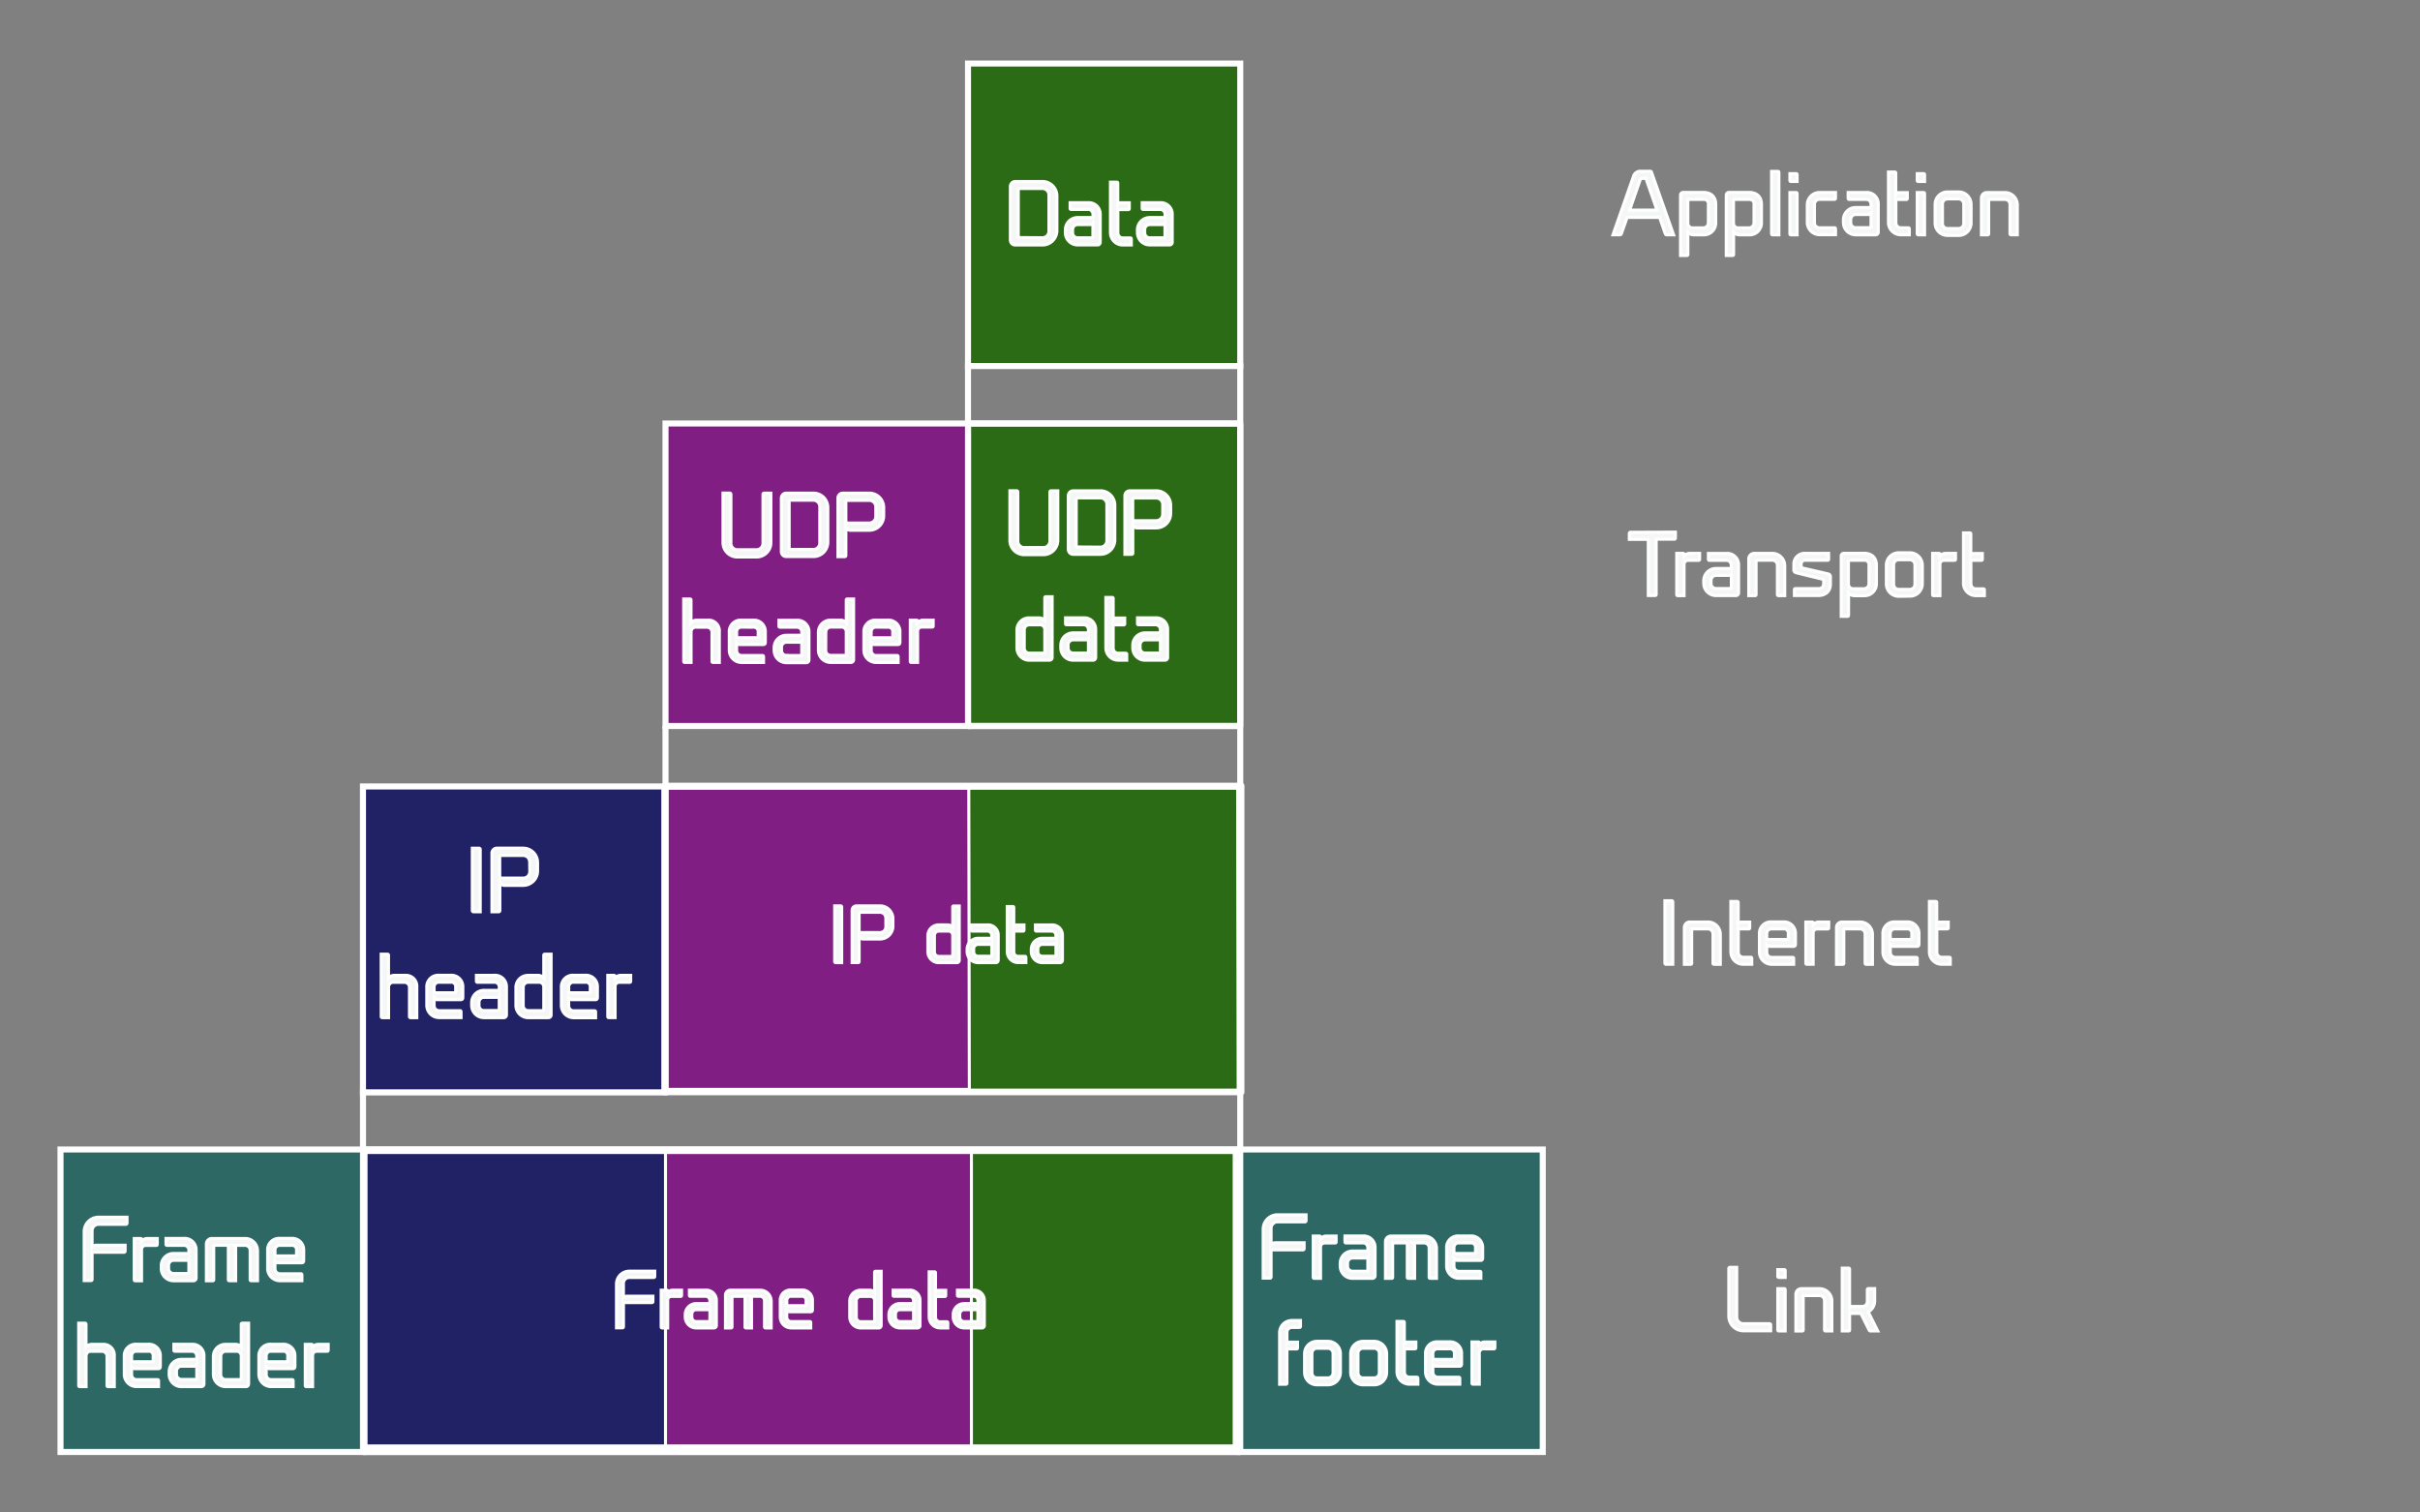 <svg id="svg2" xmlns="http://www.w3.org/2000/svg" viewBox="0 0 800 500">
  <rect x="0" y="0" width="800" height="500" fill="#808080" stroke="none"/>
  <defs>
    <style>
      .cls-1 {
        fill: #fff;
      }

      .cls-1, .cls-10, .cls-12, .cls-13, .cls-2, .cls-3, .cls-4, .cls-5, .cls-6, .cls-7, .cls-8, .cls-9 {
        stroke: #fff;
      }

      .cls-1, .cls-10, .cls-4, .cls-5, .cls-6, .cls-7, .cls-8 {
        stroke-linecap: round;
      }

      .cls-1, .cls-10, .cls-4 {
        stroke-linejoin: round;
      }

      .cls-1, .cls-4, .cls-9 {
        stroke-width: 2px;
      }

      .cls-2, .cls-7 {
        fill: #811e84;
      }

      .cls-12, .cls-13, .cls-2, .cls-3 {
        stroke-miterlimit: 10;
      }

      .cls-3, .cls-4, .cls-8 {
        fill: #2c6b15;
      }

      .cls-5 {
        fill: #2e6864;
      }

      .cls-5, .cls-7 {
        stroke-width: 2px;
      }

      .cls-13, .cls-6 {
        fill: #212166;
      }

      .cls-6 {
        stroke-width: 2.01px;
      }

      .cls-8 {
        stroke-width: 2px;
      }

      .cls-10, .cls-9 {
        fill: none;
      }

      .cls-10 {
        stroke-width: 2.02px;
      }

      .cls-11 {
        isolation: isolate;
      }

      .cls-12 {
        fill: #f5f7f7;
      }
    </style>
  </defs>
  <title>IPModel</title>
  <g id="layer1">
    <rect id="rect2837" class="cls-1" x="120" y="380" width="290" height="100"/>
    <rect id="rect8030" class="cls-2" x="220.57" y="260.58" width="100" height="99.55"/>
    <polygon id="rect4148" class="cls-3" points="320.26 260.58 409.13 260.58 409.31 360.38 320.44 360.38 320.26 260.58"/>
    <rect id="rect2833" class="cls-4" x="320" y="140" width="90" height="100"/>
    <rect id="rect1872" class="cls-5" x="20" y="380" width="100" height="100"/>
    <rect id="rect2761" class="cls-6" x="119.99" y="259.99" width="99.72" height="101.13"/>
    <rect id="rect2763" class="cls-7" x="220" y="140" width="100" height="100"/>
    <rect id="rect2765" class="cls-8" x="320" y="21" width="90" height="100"/>
    <path id="path2767" class="cls-9" d="M120,480H410"/>
    <rect id="rect2769" class="cls-5" x="410" y="380" width="100" height="100"/>
    <path id="path2771" class="cls-9" d="M120,380H410"/>
    <path id="path2773" class="cls-9" d="M120,360v20"/>
    <path id="path2777" class="cls-9" d="M410,360v20"/>
    <path id="path2779" class="cls-9" d="M220,240v20"/>
    <path id="path2783" class="cls-9" d="M410,260V360"/>
    <rect id="rect2835" class="cls-10" x="219.7" y="259.76" width="190.67" height="101.3"/>
    <path id="path2785" class="cls-9" d="M410,260V240"/>
    <path id="path2787" class="cls-9" d="M410,240H320"/>
    <path id="path2789" class="cls-9" d="M320,120v20"/>
    <path id="path2791" class="cls-9" d="M320,140h90"/>
    <path id="path2793" class="cls-9" d="M410,140V120"/>
    <path id="path2795" class="cls-9" d="M410,140V240"/>
    <g id="text1888" class="cls-11">
      <g class="cls-11">
        <path class="cls-12" d="M334,79.36V61.58A1.63,1.63,0,0,1,335.63,60h9a4.76,4.76,0,0,1,4.76,4.76V76.22A4.77,4.77,0,0,1,344.62,81h-9A1.62,1.62,0,0,1,334,79.36Zm10.61-.78a2.13,2.13,0,0,0,2.13-2.13v-12a2.13,2.13,0,0,0-2.13-2.13h-7.45a.51.51,0,0,0-.53.53V78a.53.53,0,0,0,.53.53Z"/>
        <path class="cls-12" d="M363.72,70.9v9.18a.88.88,0,0,1-.9.9h-6.55a4.07,4.07,0,0,1-4.09-4.09V76a4.07,4.07,0,0,1,4.09-4.09H361a.31.31,0,0,0,.31-.31v-.7a1.58,1.58,0,0,0-1.68-1.65h-5.57a.31.31,0,0,1-.31-.31V67h5.88A3.78,3.78,0,0,1,363.72,70.9Zm-7.45,7.7H361a.29.29,0,0,0,.28-.31V73.84a.9.9,0,0,1-.73.42h-4.31a1.64,1.64,0,0,0-1.65,1.65v1A1.64,1.64,0,0,0,356.27,78.6Z"/>
        <path class="cls-12" d="M374,79v2h-2.83a4.09,4.09,0,0,1-4.09-4.09V60.21h2.13a.31.31,0,0,1,.31.31v7a.87.87,0,0,1,.81-.5h3v2a.29.29,0,0,1-.31.28h-3.47V77a1.64,1.64,0,0,0,1.65,1.65h2.52A.31.31,0,0,1,374,79Z"/>
        <path class="cls-12" d="M387.52,70.9v9.18a.88.88,0,0,1-.9.9h-6.55A4.07,4.07,0,0,1,376,76.89V76a4.07,4.07,0,0,1,4.09-4.09h4.73a.31.31,0,0,0,.31-.31v-.7a1.58,1.58,0,0,0-1.68-1.65h-5.57a.31.31,0,0,1-.31-.31V67h5.88A3.78,3.78,0,0,1,387.52,70.9Zm-7.45,7.7h4.76a.29.29,0,0,0,.28-.31V73.84a.9.9,0,0,1-.73.42h-4.31a1.64,1.64,0,0,0-1.65,1.65v1A1.64,1.64,0,0,0,380.07,78.6Z"/>
      </g>
    </g>
    <g id="text1892" class="cls-11">
      <g class="cls-11">
        <path class="cls-12" d="M333.84,178.61V162.23h2.27a.37.37,0,0,1,.36.36v16.24A2.13,2.13,0,0,0,338.6,181h6.33a2.13,2.13,0,0,0,2.13-2.13V162.6a.37.37,0,0,1,.36-.36h2.27v16.38a4.77,4.77,0,0,1-4.76,4.76H338.6A4.76,4.76,0,0,1,333.84,178.61Z"/>
        <path class="cls-12" d="M353.16,181.64V163.86a1.63,1.63,0,0,1,1.62-1.62h9a4.76,4.76,0,0,1,4.76,4.76V178.5a4.77,4.77,0,0,1-4.76,4.76h-9A1.62,1.62,0,0,1,353.16,181.64Zm10.61-.78a2.13,2.13,0,0,0,2.13-2.13v-12a2.13,2.13,0,0,0-2.13-2.13h-7.45a.51.51,0,0,0-.53.53v15.15a.53.53,0,0,0,.53.53Z"/>
        <path class="cls-12" d="M387,167v2.77a4.77,4.77,0,0,1-4.76,4.76h-6.13a1.51,1.51,0,0,1-1.62-1.12v9.49a.37.37,0,0,1-.36.36h-2.27v-19.4a1.63,1.63,0,0,1,1.62-1.62h8.76A4.77,4.77,0,0,1,387,167Zm-2.63-.22a2.13,2.13,0,0,0-2.13-2.13H375a.53.53,0,0,0-.53.53v6.41a.55.55,0,0,0,.53.53h7.22a2.13,2.13,0,0,0,2.13-2.13Z"/>
      </g>
      <g class="cls-11">
        <path class="cls-12" d="M340.2,204.26h3.25a2.37,2.37,0,0,1,1.93.9v-7.59a.31.31,0,0,1,.31-.31h2.13v20.1a.88.88,0,0,1-.9.9h-6.66a4.07,4.07,0,0,1-4.09-4.09v-5.82A4,4,0,0,1,340.2,204.26Zm-1.6,10a1.64,1.64,0,0,0,1.65,1.65h4.82a.29.29,0,0,0,.31-.28V208a1.55,1.55,0,0,0-1.34-1.43h-3.78a1.64,1.64,0,0,0-1.65,1.65Z"/>
        <path class="cls-12" d="M362.21,208.18v9.18a.88.88,0,0,1-.9.9h-6.55a4.07,4.07,0,0,1-4.09-4.09v-.87a4.07,4.07,0,0,1,4.09-4.09h4.73a.31.31,0,0,0,.31-.31v-.7a1.58,1.58,0,0,0-1.68-1.65h-5.57a.31.31,0,0,1-.31-.31v-2h5.88A3.78,3.78,0,0,1,362.21,208.18Zm-7.45,7.7h4.76a.29.29,0,0,0,.28-.31v-4.45a.9.9,0,0,1-.73.42h-4.31a1.64,1.64,0,0,0-1.65,1.65v1A1.64,1.64,0,0,0,354.76,215.88Z"/>
        <path class="cls-12" d="M372.48,216.25v2h-2.83a4.09,4.09,0,0,1-4.09-4.09V197.49h2.13a.31.31,0,0,1,.31.31v7a.87.87,0,0,1,.81-.5h3v2a.29.29,0,0,1-.31.28H368v7.7a1.64,1.64,0,0,0,1.65,1.65h2.52A.31.31,0,0,1,372.48,216.25Z"/>
        <path class="cls-12" d="M386,208.18v9.18a.88.88,0,0,1-.9.9h-6.55a4.07,4.07,0,0,1-4.09-4.09v-.87a4.07,4.07,0,0,1,4.09-4.09h4.73a.31.31,0,0,0,.31-.31v-.7a1.58,1.58,0,0,0-1.68-1.65h-5.57a.31.31,0,0,1-.31-.31v-2h5.88A3.78,3.78,0,0,1,386,208.18Zm-7.45,7.7h4.76a.29.29,0,0,0,.28-.31v-4.45a.9.9,0,0,1-.73.42h-4.31a1.64,1.64,0,0,0-1.65,1.65v1A1.64,1.64,0,0,0,378.56,215.88Z"/>
      </g>
    </g>
    <g id="text1898" class="cls-11">
      <g class="cls-11">
        <path class="cls-12" d="M239,179.39V163h2.27a.37.37,0,0,1,.36.36v16.24a2.13,2.13,0,0,0,2.13,2.13h6.33a2.13,2.13,0,0,0,2.13-2.13V163.37a.37.37,0,0,1,.36-.36h2.27v16.38a4.77,4.77,0,0,1-4.76,4.76h-6.33A4.76,4.76,0,0,1,239,179.39Z"/>
        <path class="cls-12" d="M258.29,182.41V164.63a1.63,1.63,0,0,1,1.62-1.62h9a4.76,4.76,0,0,1,4.76,4.76v11.51A4.77,4.77,0,0,1,268.9,184h-9A1.62,1.62,0,0,1,258.29,182.41Zm10.61-.78A2.13,2.13,0,0,0,271,179.5v-12a2.13,2.13,0,0,0-2.13-2.13h-7.45a.51.51,0,0,0-.53.53V181.1a.53.53,0,0,0,.53.53Z"/>
        <path class="cls-12" d="M292.14,167.77v2.77a4.77,4.77,0,0,1-4.76,4.76h-6.13a1.51,1.51,0,0,1-1.62-1.12v9.49a.37.37,0,0,1-.36.36H277v-19.4a1.63,1.63,0,0,1,1.62-1.62h8.76A4.77,4.77,0,0,1,292.14,167.77Zm-2.63-.22a2.13,2.13,0,0,0-2.13-2.13h-7.22a.53.53,0,0,0-.53.53v6.41a.55.55,0,0,0,.53.53h7.22a2.13,2.13,0,0,0,2.13-2.13Z"/>
      </g>
      <g class="cls-11">
        <path class="cls-12" d="M226,198h2.13a.31.31,0,0,1,.31.31v7.59a2.35,2.35,0,0,1,1.9-.9h3.56A3.6,3.6,0,0,1,237.8,209V219h-2.13a.31.31,0,0,1-.31-.31V209a1.64,1.64,0,0,0-1.65-1.65H229.8a1.53,1.53,0,0,0-1.34,1.43V219h-2.13a.31.31,0,0,1-.31-.31Z"/>
        <path class="cls-12" d="M241.08,214.95V209a3.79,3.79,0,0,1,4.09-4h3.75a3.79,3.79,0,0,1,4.09,4v3.22c0,.48-.06.87-.73.87h-7.67a1.34,1.34,0,0,1-1.09-.53v2.49a1.64,1.64,0,0,0,1.65,1.65h6.94a.31.31,0,0,1,.31.31v2h-7.25A4.07,4.07,0,0,1,241.08,214.95Zm4.09-7.62a1.53,1.53,0,0,0-1.65,1.65v1.51a.3.3,0,0,0,.28.31h6.52a.31.31,0,0,0,.31-.31V209a1.44,1.44,0,0,0-1.62-1.65Z"/>
        <path class="cls-12" d="M267.43,209v9.18a.88.88,0,0,1-.9.9H260a4.07,4.07,0,0,1-4.09-4.09v-.87A4.07,4.07,0,0,1,260,210h4.73a.31.31,0,0,0,.31-.31V209a1.58,1.58,0,0,0-1.68-1.65h-5.57a.31.31,0,0,1-.31-.31v-2h5.88A3.78,3.78,0,0,1,267.43,209Zm-7.45,7.7h4.76a.29.29,0,0,0,.28-.31V211.9a.9.9,0,0,1-.73.42H260a1.64,1.64,0,0,0-1.65,1.65v1A1.64,1.64,0,0,0,260,216.66Z"/>
        <path class="cls-12" d="M274.57,205h3.25a2.37,2.37,0,0,1,1.93.9v-7.59a.31.31,0,0,1,.31-.31h2.13v20.1a.88.88,0,0,1-.9.9h-6.66a4.07,4.07,0,0,1-4.09-4.09v-5.82A4,4,0,0,1,274.57,205Zm-1.6,10a1.64,1.64,0,0,0,1.65,1.65h4.82a.29.29,0,0,0,.31-.28v-7.64a1.55,1.55,0,0,0-1.34-1.43h-3.78A1.64,1.64,0,0,0,273,209Z"/>
        <path class="cls-12" d="M285.57,214.95V209a3.79,3.79,0,0,1,4.09-4h3.75a3.79,3.79,0,0,1,4.09,4v3.22c0,.48-.06.87-.73.87H289.1a1.34,1.34,0,0,1-1.09-.53v2.49a1.64,1.64,0,0,0,1.65,1.65h6.94a.31.31,0,0,1,.31.31v2h-7.25A4.07,4.07,0,0,1,285.57,214.95Zm4.09-7.62A1.53,1.53,0,0,0,288,209v1.51a.3.3,0,0,0,.28.31h6.52a.31.31,0,0,0,.31-.31V209a1.44,1.44,0,0,0-1.62-1.65Z"/>
        <path class="cls-12" d="M308.5,205v2a.31.31,0,0,1-.31.31h-3.5a1.35,1.35,0,0,0-1.34,1.26V219h-2.13a.31.31,0,0,1-.31-.31V205H303a.29.29,0,0,1,.31.28v.62a2.35,2.35,0,0,1,1.9-.9Z"/>
      </g>
    </g>
    <g id="text1904" class="cls-11">
      <g class="cls-11">
        <path class="cls-12" d="M156.13,301.07V280.4h2.27a.37.37,0,0,1,.36.36v20.66h-2.27A.37.37,0,0,1,156.13,301.07Z"/>
        <path class="cls-12" d="M177.72,285.16v2.77A4.77,4.77,0,0,1,173,292.7h-6.13a1.51,1.51,0,0,1-1.62-1.12v9.49a.37.37,0,0,1-.36.36h-2.27V282a1.63,1.63,0,0,1,1.62-1.62H173A4.77,4.77,0,0,1,177.72,285.16Zm-2.63-.22a2.13,2.13,0,0,0-2.13-2.13h-7.22a.53.53,0,0,0-.53.53v6.41a.55.55,0,0,0,.53.53H173a2.13,2.13,0,0,0,2.13-2.13Z"/>
      </g>
      <g class="cls-11">
        <path class="cls-12" d="M126,315.43h2.13a.31.31,0,0,1,.31.31v7.59a2.35,2.35,0,0,1,1.9-.9h3.56a3.6,3.6,0,0,1,3.89,3.92v10.08h-2.13a.31.31,0,0,1-.31-.31v-9.72a1.64,1.64,0,0,0-1.65-1.65H129.8a1.53,1.53,0,0,0-1.34,1.43v10.25h-2.13a.31.31,0,0,1-.31-.31Z"/>
        <path class="cls-12" d="M141.08,332.34v-5.94a3.79,3.79,0,0,1,4.09-4h3.75a3.79,3.79,0,0,1,4.09,4v3.22c0,.48-.06.87-.73.87h-7.67a1.34,1.34,0,0,1-1.09-.53v2.49a1.64,1.64,0,0,0,1.65,1.65h6.94a.31.31,0,0,1,.31.31v2h-7.25A4.07,4.07,0,0,1,141.08,332.34Zm4.09-7.62a1.53,1.53,0,0,0-1.65,1.65v1.51a.3.3,0,0,0,.28.31h6.52a.31.31,0,0,0,.31-.31v-1.51a1.44,1.44,0,0,0-1.62-1.65Z"/>
        <path class="cls-12" d="M167.43,326.35v9.18a.88.88,0,0,1-.9.9H160a4.07,4.07,0,0,1-4.09-4.09v-.87a4.07,4.07,0,0,1,4.09-4.09h4.73a.31.31,0,0,0,.31-.31v-.7a1.58,1.58,0,0,0-1.68-1.65h-5.57a.31.31,0,0,1-.31-.31v-2h5.88A3.78,3.78,0,0,1,167.43,326.35Zm-7.45,7.7h4.76a.29.29,0,0,0,.28-.31v-4.45a.9.9,0,0,1-.73.42H160a1.64,1.64,0,0,0-1.65,1.65v1A1.64,1.64,0,0,0,160,334.05Z"/>
        <path class="cls-12" d="M174.57,322.43h3.25a2.37,2.37,0,0,1,1.93.9v-7.59a.31.31,0,0,1,.31-.31h2.13v20.1a.88.88,0,0,1-.9.9h-6.66a4.07,4.07,0,0,1-4.09-4.09v-5.82A4,4,0,0,1,174.57,322.43Zm-1.6,10a1.64,1.64,0,0,0,1.65,1.65h4.82a.29.29,0,0,0,.31-.28v-7.64a1.55,1.55,0,0,0-1.34-1.43h-3.78a1.64,1.64,0,0,0-1.65,1.65Z"/>
        <path class="cls-12" d="M185.57,332.34v-5.94a3.79,3.79,0,0,1,4.09-4h3.75a3.79,3.79,0,0,1,4.09,4v3.22c0,.48-.06.87-.73.87H189.1A1.34,1.34,0,0,1,188,330v2.49a1.64,1.64,0,0,0,1.65,1.65h6.94a.31.31,0,0,1,.31.31v2h-7.25A4.07,4.07,0,0,1,185.57,332.34Zm4.09-7.62a1.53,1.53,0,0,0-1.65,1.65v1.51a.3.3,0,0,0,.28.31h6.52a.31.31,0,0,0,.31-.31v-1.51a1.44,1.44,0,0,0-1.62-1.65Z"/>
        <path class="cls-12" d="M208.5,322.43v2a.31.31,0,0,1-.31.31h-3.5a1.35,1.35,0,0,0-1.34,1.26v10.42h-2.13a.31.31,0,0,1-.31-.31V322.43H203a.29.29,0,0,1,.31.28v.62a2.35,2.35,0,0,1,1.9-.9Z"/>
      </g>
    </g>
    <g id="text1910" class="cls-11">
      <g class="cls-11">
        <path class="cls-12" d="M42,402.38v2a.37.37,0,0,1-.36.36H32.58a2.13,2.13,0,0,0-2.13,2.13v5.38a1.79,1.79,0,0,1,1.4-.62h9.52v2a.37.37,0,0,1-.36.36H30.45v9a.37.37,0,0,1-.36.36H27.82V407.14a4.76,4.76,0,0,1,4.76-4.76Z"/>
        <path class="cls-12" d="M52,409.41v2a.31.31,0,0,1-.31.31h-3.5A1.35,1.35,0,0,0,46.8,413v10.42H44.68a.31.31,0,0,1-.31-.31V409.41H46.5a.29.29,0,0,1,.31.28v.62a2.35,2.35,0,0,1,1.9-.9Z"/>
        <path class="cls-12" d="M64.84,413.33v9.18a.88.88,0,0,1-.9.9H57.39a4.07,4.07,0,0,1-4.09-4.09v-.87a4.07,4.07,0,0,1,4.09-4.09h4.73a.31.31,0,0,0,.31-.31v-.7a1.58,1.58,0,0,0-1.68-1.65H55.18a.31.31,0,0,1-.31-.31v-2h5.88A3.78,3.78,0,0,1,64.84,413.33ZM57.39,421h4.76a.29.29,0,0,0,.28-.31v-4.45a.9.9,0,0,1-.73.42H57.39a1.64,1.64,0,0,0-1.65,1.65v1A1.64,1.64,0,0,0,57.39,421Z"/>
        <path class="cls-12" d="M85.14,413.49v9.91H83a.31.31,0,0,1-.31-.31v-9.74A1.65,1.65,0,0,0,81,411.7H77.41a1,1,0,0,1,.5.78v10.92H75.78a.31.31,0,0,1-.31-.31V412a.31.31,0,0,0-.31-.31H70.94a.3.3,0,0,0-.28.25V423.1a.31.31,0,0,1-.31.31H68.22V411.23A1.82,1.82,0,0,1,70,409.41H81A4.07,4.07,0,0,1,85.14,413.49Z"/>
        <path class="cls-12" d="M88.47,419.32v-5.94a3.79,3.79,0,0,1,4.09-4h3.75a3.79,3.79,0,0,1,4.09,4v3.22c0,.48-.06.87-.73.87H92a1.34,1.34,0,0,1-1.09-.53v2.49a1.64,1.64,0,0,0,1.65,1.65H99.5a.31.31,0,0,1,.31.31v2H92.56A4.07,4.07,0,0,1,88.47,419.32Zm4.09-7.62a1.53,1.53,0,0,0-1.65,1.65v1.51a.3.3,0,0,0,.28.31h6.52a.31.31,0,0,0,.31-.31v-1.51a1.44,1.44,0,0,0-1.62-1.65Z"/>
      </g>
      <g class="cls-11">
        <path class="cls-12" d="M26,437.41h2.13a.31.31,0,0,1,.31.31v7.59a2.35,2.35,0,0,1,1.9-.9h3.56a3.6,3.6,0,0,1,3.89,3.92v10.08H35.68a.31.31,0,0,1-.31-.31v-9.72a1.64,1.64,0,0,0-1.65-1.65H29.8a1.53,1.53,0,0,0-1.34,1.43v10.25H26.32a.31.31,0,0,1-.31-.31Z"/>
        <path class="cls-12" d="M41.08,454.32v-5.94a3.79,3.79,0,0,1,4.09-4h3.75a3.79,3.79,0,0,1,4.09,4v3.22c0,.48-.06.87-.73.87H44.61a1.34,1.34,0,0,1-1.09-.53v2.49a1.64,1.64,0,0,0,1.65,1.65h6.94a.31.31,0,0,1,.31.31v2H45.17A4.07,4.07,0,0,1,41.08,454.32Zm4.09-7.62a1.53,1.53,0,0,0-1.65,1.65v1.51a.3.3,0,0,0,.28.31h6.52a.31.31,0,0,0,.31-.31v-1.51A1.44,1.44,0,0,0,49,446.7Z"/>
        <path class="cls-12" d="M67.43,448.33v9.18a.88.88,0,0,1-.9.9H60a4.07,4.07,0,0,1-4.09-4.09v-.87A4.07,4.07,0,0,1,60,449.36h4.73a.31.31,0,0,0,.31-.31v-.7a1.58,1.58,0,0,0-1.68-1.65H57.77a.31.31,0,0,1-.31-.31v-2h5.88A3.78,3.78,0,0,1,67.43,448.33ZM60,456h4.76a.29.29,0,0,0,.28-.31v-4.45a.9.9,0,0,1-.73.42H60a1.64,1.64,0,0,0-1.65,1.65v1A1.64,1.64,0,0,0,60,456Z"/>
        <path class="cls-12" d="M74.57,444.41h3.25a2.37,2.37,0,0,1,1.93.9v-7.59a.31.31,0,0,1,.31-.31h2.13v20.1a.88.88,0,0,1-.9.9H74.62a4.07,4.07,0,0,1-4.09-4.09v-5.82A4,4,0,0,1,74.57,444.41Zm-1.6,10a1.64,1.64,0,0,0,1.65,1.65h4.82a.29.29,0,0,0,.31-.28v-7.64a1.55,1.55,0,0,0-1.34-1.43H74.62A1.64,1.64,0,0,0,73,448.38Z"/>
        <path class="cls-12" d="M85.57,454.32v-5.94a3.79,3.79,0,0,1,4.09-4h3.75a3.79,3.79,0,0,1,4.09,4v3.22c0,.48-.06.87-.73.87H89.1a1.34,1.34,0,0,1-1.09-.53v2.49a1.64,1.64,0,0,0,1.65,1.65H96.6a.31.31,0,0,1,.31.31v2H89.66A4.07,4.07,0,0,1,85.57,454.32Zm4.09-7.62A1.53,1.53,0,0,0,88,448.35v1.51a.3.3,0,0,0,.28.31h6.52a.31.31,0,0,0,.31-.31v-1.51a1.44,1.44,0,0,0-1.62-1.65Z"/>
        <path class="cls-12" d="M108.5,444.41v2a.31.31,0,0,1-.31.31h-3.5a1.35,1.35,0,0,0-1.34,1.26v10.42h-2.13a.31.31,0,0,1-.31-.31V444.41H103a.29.29,0,0,1,.31.28v.62a2.35,2.35,0,0,1,1.9-.9Z"/>
      </g>
    </g>
    <g id="text1916" class="cls-11">
      <g class="cls-11">
        <path class="cls-12" d="M431.76,401.58v2a.37.37,0,0,1-.36.36h-9.07a2.13,2.13,0,0,0-2.13,2.13v5.38a1.79,1.79,0,0,1,1.4-.62h9.52v2a.37.37,0,0,1-.36.36H420.2v9a.37.37,0,0,1-.36.36h-2.27V406.34a4.76,4.76,0,0,1,4.76-4.76Z"/>
        <path class="cls-12" d="M441.7,408.61v2a.31.31,0,0,1-.31.31h-3.5a1.35,1.35,0,0,0-1.34,1.26v10.42h-2.13a.31.31,0,0,1-.31-.31V408.61h2.13a.29.29,0,0,1,.31.28v.62a2.35,2.35,0,0,1,1.9-.9Z"/>
        <path class="cls-12" d="M454.58,412.53v9.18a.88.88,0,0,1-.9.9h-6.55a4.07,4.07,0,0,1-4.09-4.09v-.87a4.07,4.07,0,0,1,4.09-4.09h4.73a.31.31,0,0,0,.31-.31v-.7a1.58,1.58,0,0,0-1.68-1.65h-5.57a.31.31,0,0,1-.31-.31v-2h5.88A3.78,3.78,0,0,1,454.58,412.53Zm-7.45,7.7h4.76a.29.29,0,0,0,.28-.31v-4.45a.9.9,0,0,1-.73.42h-4.31a1.64,1.64,0,0,0-1.65,1.65v1A1.64,1.64,0,0,0,447.13,420.23Z"/>
        <path class="cls-12" d="M474.88,412.69v9.91h-2.13a.31.31,0,0,1-.31-.31v-9.74a1.65,1.65,0,0,0-1.65-1.65h-3.64a1,1,0,0,1,.5.78v10.92h-2.13a.31.31,0,0,1-.31-.31V411.21a.31.31,0,0,0-.31-.31h-4.23a.3.3,0,0,0-.28.25V422.3a.31.31,0,0,1-.31.31H458V410.43a1.82,1.82,0,0,1,1.82-1.82h11A4.08,4.08,0,0,1,474.88,412.69Z"/>
        <path class="cls-12" d="M478.21,418.52v-5.94a3.79,3.79,0,0,1,4.09-4h3.75a3.79,3.79,0,0,1,4.09,4v3.22c0,.48-.06.87-.73.87h-7.67a1.34,1.34,0,0,1-1.09-.53v2.49a1.64,1.64,0,0,0,1.65,1.65h6.94a.31.31,0,0,1,.31.31v2H482.3A4.07,4.07,0,0,1,478.21,418.52Zm4.09-7.62a1.53,1.53,0,0,0-1.65,1.65v1.51a.3.3,0,0,0,.28.31h6.52a.31.31,0,0,0,.31-.31v-1.51a1.44,1.44,0,0,0-1.62-1.65Z"/>
      </g>
      <g class="cls-11">
        <path class="cls-12" d="M429.92,436.52v2a.31.31,0,0,1-.31.31h-2.52a1.64,1.64,0,0,0-1.65,1.65v3.61a.85.85,0,0,1,.76-.42h2.74v2a.29.29,0,0,1-.31.28h-3.19V457.3a.31.31,0,0,1-.31.31H423v-17a4.07,4.07,0,0,1,4.09-4.09Z"/>
        <path class="cls-12" d="M435.35,457.8a4.07,4.07,0,0,1-4.09-4.09V447.5a4.09,4.09,0,0,1,4.09-4.09H439a4.12,4.12,0,0,1,4.12,4.09v6.22A4.1,4.1,0,0,1,439,457.8Zm-1.65-10.42v6.44a1.66,1.66,0,0,0,1.65,1.68H439a1.69,1.69,0,0,0,1.68-1.68v-6.44a1.68,1.68,0,0,0-1.68-1.65h-3.7A1.66,1.66,0,0,0,433.7,447.39Z"/>
        <path class="cls-12" d="M450.58,457.8a4.08,4.08,0,0,1-4.09-4.09V447.5a4.09,4.09,0,0,1,4.09-4.09h3.7a4.12,4.12,0,0,1,4.12,4.09v6.22a4.1,4.1,0,0,1-4.12,4.09Zm-1.65-10.42v6.44a1.66,1.66,0,0,0,1.65,1.68h3.7a1.69,1.69,0,0,0,1.68-1.68v-6.44a1.68,1.68,0,0,0-1.68-1.65h-3.7A1.65,1.65,0,0,0,448.93,447.39Z"/>
        <path class="cls-12" d="M468.72,455.59v2H465.9a4.09,4.09,0,0,1-4.09-4.09V436.83h2.13a.31.31,0,0,1,.31.31v7a.87.87,0,0,1,.81-.5h3v2a.29.29,0,0,1-.31.28h-3.47v7.7a1.64,1.64,0,0,0,1.65,1.65h2.52A.31.31,0,0,1,468.72,455.59Z"/>
        <path class="cls-12" d="M471.24,453.52v-5.94a3.79,3.79,0,0,1,4.09-4h3.75a3.79,3.79,0,0,1,4.09,4v3.22c0,.48-.06.87-.73.87h-7.67a1.34,1.34,0,0,1-1.09-.53v2.49a1.64,1.64,0,0,0,1.65,1.65h6.94a.31.31,0,0,1,.31.31v2h-7.25A4.07,4.07,0,0,1,471.24,453.52Zm4.09-7.62a1.53,1.53,0,0,0-1.65,1.65v1.51a.3.3,0,0,0,.28.31h6.52a.31.31,0,0,0,.31-.31v-1.51a1.44,1.44,0,0,0-1.62-1.65Z"/>
        <path class="cls-12" d="M494.18,443.61v2a.31.31,0,0,1-.31.31h-3.5a1.35,1.35,0,0,0-1.34,1.26v10.42H486.9a.31.31,0,0,1-.31-.31V443.61h2.13a.29.29,0,0,1,.31.28v.62a2.35,2.35,0,0,1,1.9-.9Z"/>
      </g>
    </g>
    <g id="text1930" class="cls-11">
      <g class="cls-11">
        <path class="cls-12" d="M571.5,435.14V419.32a.37.37,0,0,1,.36-.36h2.27v16.44a2.18,2.18,0,0,0,2.16,2.18H585a.37.37,0,0,1,.36.36v2h-9.1A4.83,4.83,0,0,1,571.5,435.14Z"/>
        <path class="cls-12" d="M590.15,420v2.3H588a.31.31,0,0,1-.31-.31v-2.3h2.13A.31.31,0,0,1,590.15,420Zm0,6.24V440H588a.31.31,0,0,1-.31-.31V426h2.13A.29.29,0,0,1,590.15,426.26Z"/>
        <path class="cls-12" d="M605.58,430.07V440h-2.13a.31.31,0,0,1-.31-.31v-9.74a1.66,1.66,0,0,0-1.65-1.65h-5.07a.31.31,0,0,0-.31.31v11.09a.31.31,0,0,1-.31.31h-2.13V427.8A1.82,1.82,0,0,1,595.5,426h6A4.08,4.08,0,0,1,605.58,430.07Z"/>
        <path class="cls-12" d="M620.75,440h-2.41a.5.5,0,0,1-.45-.28l-2.74-5.52h-3.39a.31.31,0,0,0-.31.31v5.18a.31.31,0,0,1-.31.31H609V419.21h2.13a.31.31,0,0,1,.31.31v12.85a.84.84,0,0,1,.76-.48h3.44a1.66,1.66,0,0,0,1.65-1.68v-3.92a.31.31,0,0,1,.31-.31h2.13v4.12a4.06,4.06,0,0,1-2.13,3.58Z"/>
      </g>
    </g>
    <g id="text1934" class="cls-11">
      <g class="cls-11">
        <path class="cls-12" d="M550.37,318.43V297.76h2.27a.37.37,0,0,1,.36.36v20.66h-2.27A.37.37,0,0,1,550.37,318.43Z"/>
        <path class="cls-12" d="M568.71,308.88v9.91h-2.13a.31.31,0,0,1-.31-.31v-9.74a1.66,1.66,0,0,0-1.65-1.65h-5.07a.31.31,0,0,0-.31.31v11.09a.31.31,0,0,1-.31.31h-2.13V306.61a1.82,1.82,0,0,1,1.82-1.82h6A4.08,4.08,0,0,1,568.71,308.88Z"/>
        <path class="cls-12" d="M579.1,316.78v2h-2.83a4.09,4.09,0,0,1-4.09-4.09V298h2.13a.31.31,0,0,1,.31.31v7a.87.87,0,0,1,.81-.5h3v2a.29.29,0,0,1-.31.28h-3.47v7.7a1.64,1.64,0,0,0,1.65,1.65h2.52A.31.31,0,0,1,579.1,316.78Z"/>
        <path class="cls-12" d="M581.62,314.7v-5.94a3.79,3.79,0,0,1,4.09-4h3.75a3.79,3.79,0,0,1,4.09,4V312c0,.48-.06.87-.73.87h-7.67a1.34,1.34,0,0,1-1.09-.53v2.49a1.64,1.64,0,0,0,1.65,1.65h6.94a.31.31,0,0,1,.31.31v2h-7.25A4.07,4.07,0,0,1,581.62,314.7Zm4.09-7.62a1.53,1.53,0,0,0-1.65,1.65v1.51a.3.3,0,0,0,.28.31h6.52a.31.31,0,0,0,.31-.31v-1.51a1.44,1.44,0,0,0-1.62-1.65Z"/>
        <path class="cls-12" d="M604.55,304.79v2a.31.31,0,0,1-.31.31h-3.5a1.35,1.35,0,0,0-1.34,1.26v10.42h-2.13a.31.31,0,0,1-.31-.31V304.79h2.13a.29.29,0,0,1,.31.28v.62a2.35,2.35,0,0,1,1.9-.9Z"/>
        <path class="cls-12" d="M619,308.88v9.91h-2.13a.31.31,0,0,1-.31-.31v-9.74a1.66,1.66,0,0,0-1.65-1.65h-5.07a.31.31,0,0,0-.31.31v11.09a.31.31,0,0,1-.31.31H607.1V306.61a1.82,1.82,0,0,1,1.82-1.82h6A4.08,4.08,0,0,1,619,308.88Z"/>
        <path class="cls-12" d="M622.44,314.7v-5.94a3.79,3.79,0,0,1,4.09-4h3.75a3.79,3.79,0,0,1,4.09,4V312c0,.48-.06.87-.73.87H626a1.34,1.34,0,0,1-1.09-.53v2.49a1.64,1.64,0,0,0,1.65,1.65h6.94a.31.31,0,0,1,.31.31v2h-7.25A4.07,4.07,0,0,1,622.44,314.7Zm4.09-7.62a1.53,1.53,0,0,0-1.65,1.65v1.51a.3.3,0,0,0,.28.31h6.52a.31.31,0,0,0,.31-.31v-1.51a1.44,1.44,0,0,0-1.62-1.65Z"/>
        <path class="cls-12" d="M644.73,316.78v2H641.9a4.09,4.09,0,0,1-4.09-4.09V298h2.13a.31.31,0,0,1,.31.31v7a.87.87,0,0,1,.81-.5h3v2a.29.29,0,0,1-.31.28h-3.47v7.7a1.64,1.64,0,0,0,1.65,1.65h2.52A.31.31,0,0,1,644.73,316.78Z"/>
      </g>
    </g>
    <g id="text1938" class="cls-11">
      <g class="cls-11">
        <path class="cls-12" d="M553.87,175.9v2a.37.37,0,0,1-.36.36h-6v18.26a.35.35,0,0,1-.36.36h-2.27V178.31h-6.27v-2a.37.37,0,0,1,.36-.36Z"/>
        <path class="cls-12" d="M561.87,182.93v2a.31.31,0,0,1-.31.31h-3.5a1.35,1.35,0,0,0-1.34,1.26v10.42h-2.13a.31.31,0,0,1-.31-.31V182.93h2.13a.29.29,0,0,1,.31.28v.62a2.35,2.35,0,0,1,1.9-.9Z"/>
        <path class="cls-12" d="M574.75,186.85V196a.88.88,0,0,1-.9.9h-6.55a4.07,4.07,0,0,1-4.09-4.09V192a4.07,4.07,0,0,1,4.09-4.09H572a.31.31,0,0,0,.31-.31v-.7a1.58,1.58,0,0,0-1.68-1.65h-5.57a.31.31,0,0,1-.31-.31v-2h5.88A3.78,3.78,0,0,1,574.75,186.85Zm-7.45,7.7h4.76a.29.29,0,0,0,.28-.31v-4.45a.9.9,0,0,1-.73.42h-4.31a1.64,1.64,0,0,0-1.65,1.65v1A1.64,1.64,0,0,0,567.31,194.55Z"/>
        <path class="cls-12" d="M590,187v9.91h-2.13a.31.31,0,0,1-.31-.31v-9.74a1.65,1.65,0,0,0-1.65-1.65h-5.07a.31.31,0,0,0-.31.31v11.09a.31.31,0,0,1-.31.31h-2.13V184.75a1.82,1.82,0,0,1,1.82-1.82h6A4.08,4.08,0,0,1,590,187Z"/>
        <path class="cls-12" d="M593,188.5v-1.88a3.55,3.55,0,0,1,3.84-3.7h7.67v2a.31.31,0,0,1-.31.31h-7.36a1.23,1.23,0,0,0-1.4,1.37v.81a.36.36,0,0,0,.25.31l8.65,2a.93.93,0,0,1,.76.92v2.49c0,2.44-1.74,3.75-4,3.75h-7.92v-2a.31.31,0,0,1,.31-.31h7.62a1.56,1.56,0,0,0,1.74-1.46v-1.32a.3.3,0,0,0-.25-.28l-8.79-2.16A1,1,0,0,1,593,188.5Z"/>
        <path class="cls-12" d="M616.19,196.93H613a2.43,2.43,0,0,1-1.9-.9v7.42a.31.31,0,0,1-.31.31h-2.13v-20a.88.88,0,0,1,.9-.87h6.66c2.24,0,4.09,1.18,4.09,3.95V193A3.92,3.92,0,0,1,616.19,196.93Zm1.65-10.05a1.46,1.46,0,0,0-1.65-1.65h-4.82a.31.31,0,0,0-.31.31v7.64a1.55,1.55,0,0,0,1.34,1.43h3.78a1.65,1.65,0,0,0,1.65-1.65Z"/>
        <path class="cls-12" d="M627.67,197.13a4.08,4.08,0,0,1-4.09-4.09v-6.22a4.09,4.09,0,0,1,4.09-4.09h3.7a4.12,4.12,0,0,1,4.12,4.09V193a4.1,4.1,0,0,1-4.12,4.09ZM626,186.71v6.44a1.66,1.66,0,0,0,1.65,1.68h3.7a1.69,1.69,0,0,0,1.68-1.68v-6.44a1.68,1.68,0,0,0-1.68-1.65h-3.7A1.65,1.65,0,0,0,626,186.71Z"/>
        <path class="cls-12" d="M646.46,182.93v2a.31.31,0,0,1-.31.31h-3.5a1.35,1.35,0,0,0-1.34,1.26v10.42h-2.13a.31.31,0,0,1-.31-.31V182.93H641a.29.29,0,0,1,.31.28v.62a2.35,2.35,0,0,1,1.9-.9Z"/>
        <path class="cls-12" d="M656,194.91v2h-2.83a4.09,4.09,0,0,1-4.09-4.09V176.15h2.13a.31.31,0,0,1,.31.31v7a.87.87,0,0,1,.81-.5h3v2a.29.29,0,0,1-.31.28h-3.47V193a1.64,1.64,0,0,0,1.65,1.65h2.52A.31.31,0,0,1,656,194.91Z"/>
      </g>
    </g>
    <g id="text1942" class="cls-11">
      <g class="cls-11">
        <path class="cls-12" d="M553.27,77.64H551a.52.52,0,0,1-.5-.36l-1.88-5.4H537.9L536,77.27a.55.55,0,0,1-.5.36h-2.3l6.83-19.46a2.36,2.36,0,0,1,2.21-1.57h3.33a.39.39,0,0,1,.34.2Zm-5.52-8.18L544.11,59h-1.37a.54.54,0,0,0-.5.36l-3.5,10.08Z"/>
        <path class="cls-12" d="M563.1,77.64h-3.22a2.43,2.43,0,0,1-1.9-.9v7.42a.31.31,0,0,1-.31.31h-2.13v-20a.88.88,0,0,1,.9-.87h6.66c2.24,0,4.09,1.18,4.09,3.95v6.1A3.92,3.92,0,0,1,563.1,77.64Zm1.65-10.05a1.46,1.46,0,0,0-1.65-1.65h-4.82a.31.31,0,0,0-.31.31v7.64a1.55,1.55,0,0,0,1.34,1.43h3.78a1.65,1.65,0,0,0,1.65-1.65Z"/>
        <path class="cls-12" d="M578.19,77.64H575a2.43,2.43,0,0,1-1.9-.9v7.42a.31.31,0,0,1-.31.31h-2.13v-20a.88.88,0,0,1,.9-.87h6.66c2.24,0,4.09,1.18,4.09,3.95v6.1A3.92,3.92,0,0,1,578.19,77.64Zm1.65-10.05a1.46,1.46,0,0,0-1.65-1.65h-4.82a.31.31,0,0,0-.31.31v7.64a1.55,1.55,0,0,0,1.34,1.43h3.78a1.66,1.66,0,0,0,1.65-1.65Z"/>
        <path class="cls-12" d="M588.07,56.94V77.64h-2.13a.31.31,0,0,1-.31-.31V56.64h2.13A.31.31,0,0,1,588.07,56.94Z"/>
        <path class="cls-12" d="M594.09,57.67V60H592a.31.31,0,0,1-.31-.31v-2.3h2.13A.31.31,0,0,1,594.09,57.67Zm0,6.24V77.64H592a.31.31,0,0,1-.31-.31V63.64h2.13A.29.29,0,0,1,594.09,63.92Z"/>
        <path class="cls-12" d="M599.83,67.64v6a1.64,1.64,0,0,0,1.65,1.65h5a.31.31,0,0,1,.31.31v2h-5.26a4.09,4.09,0,0,1-4.09-4.09v-5.8a4.09,4.09,0,0,1,4.09-4.09h5.26v2a.29.29,0,0,1-.31.28h-5A1.66,1.66,0,0,0,599.83,67.64Z"/>
        <path class="cls-12" d="M620.92,67.56v9.18a.88.88,0,0,1-.9.9h-6.55a4.07,4.07,0,0,1-4.09-4.09v-.87a4.07,4.07,0,0,1,4.09-4.09h4.73a.31.31,0,0,0,.31-.31v-.7a1.58,1.58,0,0,0-1.68-1.65h-5.57a.31.31,0,0,1-.31-.31v-2h5.88A3.78,3.78,0,0,1,620.92,67.56Zm-7.45,7.7h4.76a.29.29,0,0,0,.28-.31V70.5a.9.9,0,0,1-.73.42h-4.31a1.64,1.64,0,0,0-1.65,1.65v1A1.64,1.64,0,0,0,613.47,75.26Z"/>
        <path class="cls-12" d="M631.19,75.62v2h-2.83a4.09,4.09,0,0,1-4.09-4.09V56.86h2.13a.31.31,0,0,1,.31.31v7a.87.87,0,0,1,.81-.5h3v2a.29.29,0,0,1-.31.28h-3.47v7.7a1.64,1.64,0,0,0,1.65,1.65h2.52A.31.31,0,0,1,631.19,75.62Z"/>
        <path class="cls-12" d="M636.23,57.67V60H634.1a.31.31,0,0,1-.31-.31v-2.3h2.13A.31.31,0,0,1,636.23,57.67Zm0,6.24V77.64H634.1a.31.31,0,0,1-.31-.31V63.64h2.13A.29.29,0,0,1,636.23,63.92Z"/>
        <path class="cls-12" d="M643.79,77.83a4.07,4.07,0,0,1-4.09-4.09V67.53a4.09,4.09,0,0,1,4.09-4.09h3.7a4.12,4.12,0,0,1,4.12,4.09v6.22a4.1,4.1,0,0,1-4.12,4.09Zm-1.65-10.42v6.44a1.66,1.66,0,0,0,1.65,1.68h3.7a1.69,1.69,0,0,0,1.68-1.68V67.42a1.68,1.68,0,0,0-1.68-1.65h-3.7A1.66,1.66,0,0,0,642.14,67.42Z"/>
        <path class="cls-12" d="M666.89,67.72v9.91h-2.13a.31.31,0,0,1-.31-.31V67.58a1.66,1.66,0,0,0-1.65-1.65h-5.07a.31.31,0,0,0-.31.31V77.33a.31.31,0,0,1-.31.31H655V65.46a1.82,1.82,0,0,1,1.82-1.82h6A4.08,4.08,0,0,1,666.89,67.72Z"/>
      </g>
    </g>
    <rect id="rect5119" class="cls-3" x="318" y="381" width="90" height="97"/>
    <rect id="rect7059" class="cls-13" x="121" y="381" width="100" height="97"/>
    <rect id="rect9001" class="cls-2" x="220" y="381" width="101.13" height="97"/>
    <g id="text11910" class="cls-11">
      <g class="cls-11">
        <path class="cls-12" d="M275.92,317.91V299.46h2a.33.33,0,0,1,.33.33v18.45h-2A.33.33,0,0,1,275.92,317.91Z"/>
        <path class="cls-12" d="M295.19,303.71v2.47a4.26,4.26,0,0,1-4.25,4.25h-5.47a1.34,1.34,0,0,1-1.45-1v8.47a.33.33,0,0,1-.33.33h-2V300.91a1.45,1.45,0,0,1,1.45-1.45h7.82A4.26,4.26,0,0,1,295.19,303.71Zm-2.35-.2a1.9,1.9,0,0,0-1.9-1.9h-6.45a.47.47,0,0,0-.47.47v5.72a.49.49,0,0,0,.47.48h6.45a1.9,1.9,0,0,0,1.9-1.9Z"/>
        <path class="cls-12" d="M310.32,305.74h2.9a2.11,2.11,0,0,1,1.72.8v-6.77a.28.28,0,0,1,.28-.27h1.9v17.95a.79.79,0,0,1-.8.8h-5.95a3.64,3.64,0,0,1-3.65-3.65v-5.2A3.6,3.6,0,0,1,310.32,305.74Zm-1.42,8.95a1.46,1.46,0,0,0,1.47,1.47h4.3a.26.26,0,0,0,.27-.25v-6.82a1.39,1.39,0,0,0-1.2-1.28h-3.37a1.46,1.46,0,0,0-1.47,1.47Z"/>
        <path class="cls-12" d="M330,309.24v8.2a.79.79,0,0,1-.8.8h-5.85a3.64,3.64,0,0,1-3.65-3.65v-.77a3.64,3.64,0,0,1,3.65-3.65h4.22a.28.28,0,0,0,.27-.27v-.62a1.41,1.41,0,0,0-1.5-1.47h-5a.28.28,0,0,1-.27-.28v-1.77h5.25A3.37,3.37,0,0,1,330,309.24Zm-6.65,6.87h4.25a.26.26,0,0,0,.25-.28v-4a.8.8,0,0,1-.65.38h-3.85a1.46,1.46,0,0,0-1.47,1.47v.92A1.46,1.46,0,0,0,323.32,316.11Z"/>
        <path class="cls-12" d="M339.14,316.43v1.8h-2.52a3.65,3.65,0,0,1-3.65-3.65v-14.9h1.9a.28.28,0,0,1,.27.28v6.25a.78.78,0,0,1,.72-.45h2.65v1.8a.26.26,0,0,1-.27.25h-3.1v6.87a1.46,1.46,0,0,0,1.47,1.47h2.25A.28.28,0,0,1,339.14,316.43Z"/>
        <path class="cls-12" d="M351.22,309.24v8.2a.79.79,0,0,1-.8.8h-5.85a3.64,3.64,0,0,1-3.65-3.65v-.77a3.64,3.64,0,0,1,3.65-3.65h4.22a.28.28,0,0,0,.27-.27v-.62a1.41,1.41,0,0,0-1.5-1.47h-5a.28.28,0,0,1-.27-.28v-1.77h5.25A3.37,3.37,0,0,1,351.22,309.24Zm-6.65,6.87h4.25a.26.26,0,0,0,.25-.28v-4a.8.8,0,0,1-.65.38h-3.85a1.46,1.46,0,0,0-1.47,1.47v.92A1.46,1.46,0,0,0,344.57,316.11Z"/>
      </g>
    </g>
    <g id="text11914" class="cls-11">
      <g class="cls-11">
        <path class="cls-12" d="M216.45,420.22V422a.33.33,0,0,1-.32.33H208a1.9,1.9,0,0,0-1.9,1.9v4.8a1.59,1.59,0,0,1,1.25-.55h8.5v1.83a.33.33,0,0,1-.32.32h-9.42v8a.33.33,0,0,1-.32.33h-2V424.47a4.25,4.25,0,0,1,4.25-4.25Z"/>
        <path class="cls-12" d="M225.32,426.5v1.8a.28.28,0,0,1-.27.27h-3.12a1.2,1.2,0,0,0-1.2,1.13V439h-1.9a.28.28,0,0,1-.27-.28V426.5h1.9a.26.26,0,0,1,.27.25v.55a2.1,2.1,0,0,1,1.7-.8Z"/>
        <path class="cls-12" d="M236.82,430v8.2a.79.79,0,0,1-.8.8h-5.85a3.64,3.64,0,0,1-3.65-3.65v-.77a3.64,3.64,0,0,1,3.65-3.65h4.22a.28.28,0,0,0,.27-.27V430a1.41,1.41,0,0,0-1.5-1.47h-5a.28.28,0,0,1-.27-.28V426.5h5.25A3.37,3.37,0,0,1,236.82,430Zm-6.65,6.87h4.25a.26.26,0,0,0,.25-.28v-4a.8.8,0,0,1-.65.38h-3.85a1.46,1.46,0,0,0-1.47,1.47v.92A1.46,1.46,0,0,0,230.17,436.87Z"/>
        <path class="cls-12" d="M254.95,430.15V439H253a.28.28,0,0,1-.27-.28V430a1.48,1.48,0,0,0-1.47-1.47H248a.84.84,0,0,1,.45.7V439h-1.9a.28.28,0,0,1-.27-.28v-9.9a.28.28,0,0,0-.27-.27h-3.77a.27.27,0,0,0-.25.22v9.95a.28.28,0,0,1-.27.28h-1.9V428.12a1.62,1.62,0,0,1,1.62-1.62h9.82A3.64,3.64,0,0,1,254.95,430.15Z"/>
        <path class="cls-12" d="M257.93,435.34V430a3.38,3.38,0,0,1,3.65-3.55h3.35a3.38,3.38,0,0,1,3.65,3.55v2.88c0,.42,0,.77-.65.77h-6.85a1.2,1.2,0,0,1-1-.47v2.22a1.46,1.46,0,0,0,1.47,1.47h6.2a.28.28,0,0,1,.27.27V439h-6.47A3.64,3.64,0,0,1,257.93,435.34Zm3.65-6.8A1.36,1.36,0,0,0,260.1,430v1.35a.27.27,0,0,0,.25.27h5.82a.28.28,0,0,0,.27-.27V430a1.28,1.28,0,0,0-1.45-1.47Z"/>
        <path class="cls-12" d="M284.5,426.5h2.9a2.11,2.11,0,0,1,1.72.8v-6.77a.28.28,0,0,1,.28-.27h1.9v17.95a.79.79,0,0,1-.8.8h-5.95a3.64,3.64,0,0,1-3.65-3.65v-5.2A3.6,3.6,0,0,1,284.5,426.5Zm-1.42,8.95a1.46,1.46,0,0,0,1.47,1.47h4.3a.26.26,0,0,0,.27-.25v-6.82a1.39,1.39,0,0,0-1.2-1.28h-3.37a1.46,1.46,0,0,0-1.47,1.47Z"/>
        <path class="cls-12" d="M304.15,430v8.2a.79.79,0,0,1-.8.8H297.5a3.64,3.64,0,0,1-3.65-3.65v-.77a3.64,3.64,0,0,1,3.65-3.65h4.22a.28.28,0,0,0,.27-.27V430a1.41,1.41,0,0,0-1.5-1.47h-5a.28.28,0,0,1-.27-.28V426.5h5.25A3.37,3.37,0,0,1,304.15,430Zm-6.65,6.87h4.25a.26.26,0,0,0,.25-.28v-4a.8.8,0,0,1-.65.38H297.5a1.46,1.46,0,0,0-1.47,1.47v.92A1.46,1.46,0,0,0,297.5,436.87Z"/>
        <path class="cls-12" d="M313.32,437.19V439H310.8a3.65,3.65,0,0,1-3.65-3.65v-14.9H309a.28.28,0,0,1,.27.28V427a.78.78,0,0,1,.72-.45h2.65v1.8a.26.26,0,0,1-.27.25h-3.1v6.87a1.46,1.46,0,0,0,1.47,1.47H313A.28.28,0,0,1,313.32,437.19Z"/>
        <path class="cls-12" d="M325.4,430v8.2a.79.79,0,0,1-.8.8h-5.85a3.64,3.64,0,0,1-3.65-3.65v-.77a3.64,3.64,0,0,1,3.65-3.65H323a.28.28,0,0,0,.27-.27V430a1.41,1.41,0,0,0-1.5-1.47h-5a.28.28,0,0,1-.27-.28V426.5h5.25A3.37,3.37,0,0,1,325.4,430Zm-6.65,6.87H323a.26.26,0,0,0,.25-.28v-4a.8.8,0,0,1-.65.38h-3.85a1.46,1.46,0,0,0-1.47,1.47v.92A1.46,1.46,0,0,0,318.75,436.87Z"/>
      </g>
    </g>
  </g>
</svg>
